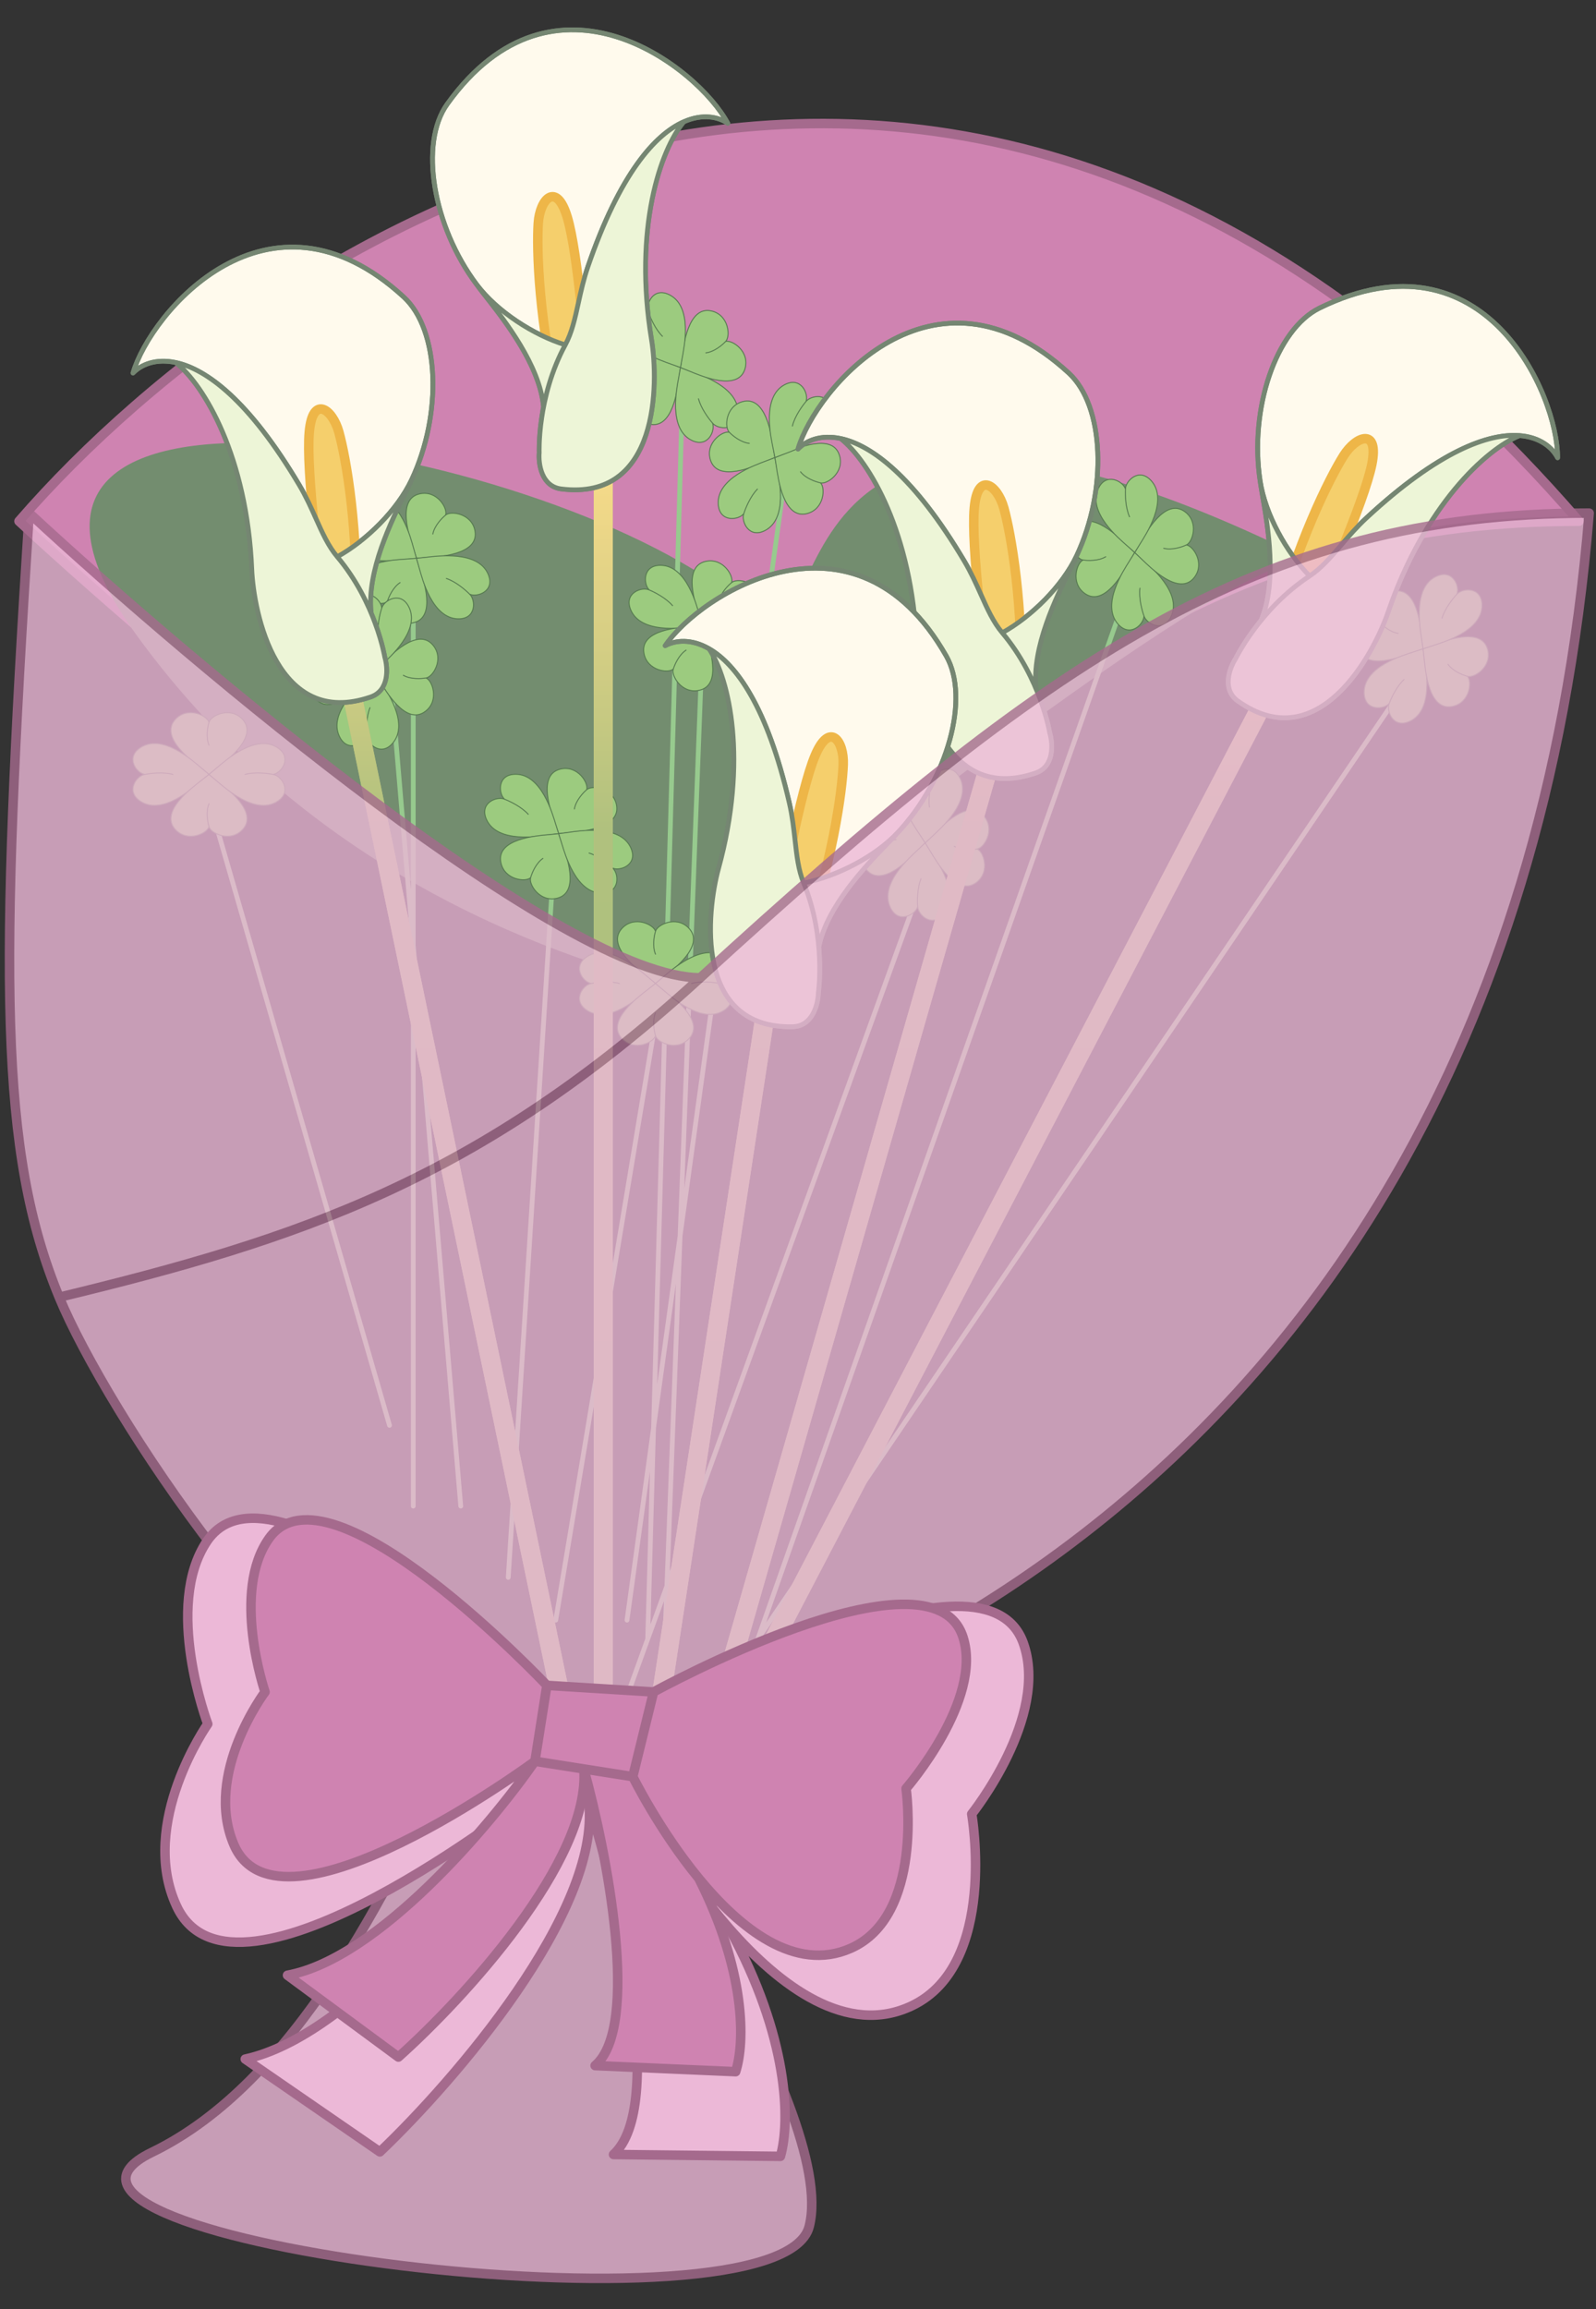 <svg width="168" height="243" viewBox="0 0 168 243" fill="none" xmlns="http://www.w3.org/2000/svg">
<rect x="0" y="0" width="168" height="243" fill="#333333" stroke="none"/>
<path d="M72.641 103.75C109.365 70.132 131.469 54.85 166.205 54.85C100.523 -20.945 29.367 23.269 2 54.85C19.621 71.15 58.419 103.75 72.641 103.75Z" fill="#CF83B1" stroke="#A56A8D" stroke-linecap="round" stroke-linejoin="round"/>
<path d="M72.333 104.233C59.666 101.066 33.1 92.733 14.3 66.733C-9.2 34.233 59.038 47.03 78.3 63.733C89.821 73.722 76.361 28.327 138.14 59.136C138.209 59.164 138.273 59.196 138.333 59.233C138.268 59.2 138.204 59.168 138.14 59.136C132.196 56.761 91.939 88.086 72.333 104.233Z" fill="#738D6F"/>
<path d="M21.5 82.5L41 150M41 70L48.5 158.5M43.5 59.5V158.5M58.5 87.5L53.5 166M69.5 104.5L58.5 170.5M99 87.5L68.176 172.5M66 178.5L68.176 172.5M151 67.5L74 181M120.5 57L79.766 172.5M83 47.5L66 170.5M72 35.5L68.176 172.5M74 66L69.5 185.5" stroke="#97CA8E" stroke-width="0.5" stroke-linecap="round" stroke-linejoin="round"/>
<path d="M18.496 75.675C16.712 77.536 20.248 80.129 21.124 80.815L22 81.5L22.876 80.815C23.752 80.129 27.288 77.536 25.504 75.675C24.19 74.305 22.146 75.333 22 76.018C21.854 75.333 19.81 74.305 18.496 75.675Z" fill="#9CCB7F"/>
<path d="M22 76.018C21.854 75.333 19.81 74.305 18.496 75.675C16.712 77.536 20.248 80.129 21.124 80.815L22 81.5L22.876 80.815C23.752 80.129 27.288 77.536 25.504 75.675C24.19 74.305 22.146 75.333 22 76.018ZM22 76.018C21.854 76.475 21.65 77.594 22 78.416" stroke="#55794F" stroke-width="0.1" stroke-linecap="round" stroke-linejoin="round"/>
<path d="M14.831 78.653C17.121 77.204 20.313 80.076 21.157 80.788L22 81.5L21.157 82.212C20.313 82.924 17.121 85.796 14.831 84.347C13.145 83.279 14.41 81.619 15.253 81.5C14.41 81.381 13.145 79.721 14.831 78.653Z" fill="#9CCB7F"/>
<path d="M15.253 81.5C14.41 81.381 13.145 79.721 14.831 78.653C17.121 77.204 20.313 80.076 21.157 80.788L22 81.5L21.157 82.212C20.313 82.924 17.121 85.796 14.831 84.347C13.145 83.279 14.41 81.619 15.253 81.5ZM15.253 81.5C15.815 81.381 17.193 81.215 18.205 81.5" stroke="#55794F" stroke-width="0.1" stroke-linecap="round" stroke-linejoin="round"/>
<path d="M18.496 87.325C16.712 85.464 20.248 82.871 21.124 82.185L22 81.5L22.876 82.185C23.752 82.871 27.288 85.464 25.504 87.325C24.19 88.695 22.146 87.667 22 86.982C21.854 87.667 19.81 88.695 18.496 87.325Z" fill="#9CCB7F"/>
<path d="M22 86.982C21.854 87.667 19.81 88.695 18.496 87.325C16.712 85.464 20.248 82.871 21.124 82.185L22 81.5L22.876 82.185C23.752 82.871 27.288 85.464 25.504 87.325C24.19 88.695 22.146 87.667 22 86.982ZM22 86.982C21.854 86.525 21.65 85.406 22 84.584" stroke="#55794F" stroke-width="0.1" stroke-linecap="round" stroke-linejoin="round"/>
<path d="M29.169 78.653C26.879 77.204 23.687 80.076 22.843 80.788L22 81.5L22.843 82.212C23.687 82.924 26.879 85.796 29.169 84.347C30.855 83.279 29.59 81.619 28.747 81.5C29.59 81.381 30.855 79.721 29.169 78.653Z" fill="#9CCB7F"/>
<path d="M28.747 81.5C29.59 81.381 30.855 79.721 29.169 78.653C26.879 77.204 23.687 80.076 22.843 80.788L22 81.5L22.843 82.212C23.687 82.924 26.879 85.796 29.169 84.347C30.855 83.279 29.59 81.619 28.747 81.5ZM28.747 81.5C28.185 81.381 26.807 81.215 25.795 81.5" stroke="#55794F" stroke-width="0.1" stroke-linecap="round" stroke-linejoin="round"/>
<path d="M58.98 80.94C56.475 81.551 58.065 85.638 58.435 86.686L58.806 87.735L59.913 87.628C61.02 87.52 65.395 87.233 64.891 84.705C64.519 82.843 62.242 82.612 61.751 83.111C61.996 82.455 60.824 80.49 58.98 80.94Z" fill="#9CCB7F"/>
<path d="M61.751 83.111C61.996 82.455 60.824 80.49 58.98 80.94C56.475 81.551 58.065 85.638 58.435 86.686L58.806 87.735L59.913 87.628C61.02 87.52 65.395 87.233 64.891 84.705C64.519 82.843 62.242 82.612 61.751 83.111ZM61.751 83.111C61.383 83.418 60.609 84.252 60.463 85.134" stroke="#55794F" stroke-width="0.1" stroke-linecap="round" stroke-linejoin="round"/>
<path d="M54.289 81.482C56.999 81.49 58.148 85.628 58.477 86.681L58.806 87.735L57.712 87.882C56.618 88.029 52.383 88.737 51.23 86.285C50.381 84.478 52.34 83.757 53.115 84.11C52.468 83.557 52.293 81.477 54.289 81.482Z" fill="#9CCB7F"/>
<path d="M53.115 84.11C52.468 83.557 52.293 81.477 54.289 81.482C56.999 81.49 58.148 85.628 58.477 86.681L58.806 87.735L57.712 87.882C56.618 88.029 52.383 88.737 51.23 86.285C50.381 84.478 52.34 83.757 53.115 84.11ZM53.115 84.11C53.653 84.312 54.904 84.912 55.605 85.696" stroke="#55794F" stroke-width="0.1" stroke-linecap="round" stroke-linejoin="round"/>
<path d="M52.721 90.765C52.216 88.237 56.592 87.95 57.699 87.842L58.806 87.735L59.177 88.784C59.547 89.832 61.136 93.919 58.632 94.53C56.787 94.98 55.616 93.015 55.861 92.358C55.369 92.858 53.093 92.627 52.721 90.765Z" fill="#9CCB7F"/>
<path d="M55.861 92.358C55.369 92.858 53.093 92.627 52.721 90.765C52.216 88.237 56.592 87.95 57.699 87.842L58.806 87.735L59.177 88.784C59.547 89.832 61.136 93.919 58.632 94.53C56.787 94.98 55.616 93.015 55.861 92.358ZM55.861 92.358C55.983 91.895 56.412 90.841 57.149 90.336" stroke="#55794F" stroke-width="0.1" stroke-linecap="round" stroke-linejoin="round"/>
<path d="M66.382 89.185C65.229 86.732 60.993 87.44 59.9 87.588L58.806 87.735L59.135 88.788C59.464 89.842 60.612 93.98 63.322 93.987C65.319 93.993 65.144 91.913 64.496 91.36C65.271 91.713 67.231 90.992 66.382 89.185Z" fill="#9CCB7F"/>
<path d="M64.496 91.36C65.271 91.713 67.231 90.992 66.382 89.185C65.229 86.732 60.993 87.44 59.9 87.588L58.806 87.735L59.135 88.788C59.464 89.842 60.612 93.98 63.322 93.987C65.319 93.993 65.144 91.913 64.496 91.36ZM64.496 91.36C64.086 90.957 63.013 90.077 62.007 89.774" stroke="#55794F" stroke-width="0.1" stroke-linecap="round" stroke-linejoin="round"/>
<path d="M65.496 97.675C63.712 99.536 67.248 102.13 68.124 102.815L69 103.5L69.876 102.815C70.752 102.13 74.288 99.536 72.504 97.675C71.19 96.305 69.146 97.333 69 98.018C68.854 97.333 66.81 96.305 65.496 97.675Z" fill="#9CCB7F"/>
<path d="M69 98.018C68.854 97.333 66.81 96.305 65.496 97.675C63.712 99.536 67.248 102.13 68.124 102.815L69 103.5L69.876 102.815C70.752 102.13 74.288 99.536 72.504 97.675C71.19 96.305 69.146 97.333 69 98.018ZM69 98.018C68.854 98.475 68.65 99.594 69 100.416" stroke="#55794F" stroke-width="0.1" stroke-linecap="round" stroke-linejoin="round"/>
<path d="M61.831 100.653C64.121 99.204 67.313 102.076 68.157 102.788L69 103.5L68.157 104.212C67.313 104.924 64.121 107.797 61.831 106.347C60.145 105.279 61.41 103.619 62.253 103.5C61.41 103.381 60.145 101.721 61.831 100.653Z" fill="#9CCB7F"/>
<path d="M62.253 103.5C61.41 103.381 60.145 101.721 61.831 100.653C64.121 99.204 67.313 102.076 68.157 102.788L69 103.5L68.157 104.212C67.313 104.924 64.121 107.797 61.831 106.347C60.145 105.279 61.41 103.619 62.253 103.5ZM62.253 103.5C62.815 103.381 64.193 103.215 65.205 103.5" stroke="#55794F" stroke-width="0.1" stroke-linecap="round" stroke-linejoin="round"/>
<path d="M65.496 109.324C63.712 107.464 67.248 104.87 68.124 104.185L69 103.5L69.876 104.185C70.752 104.87 74.288 107.464 72.504 109.324C71.19 110.695 69.146 109.667 69 108.982C68.854 109.667 66.81 110.695 65.496 109.324Z" fill="#9CCB7F"/>
<path d="M69 108.982C68.854 109.667 66.81 110.695 65.496 109.324C63.712 107.464 67.248 104.87 68.124 104.185L69 103.5L69.876 104.185C70.752 104.87 74.288 107.464 72.504 109.324C71.19 110.695 69.146 109.667 69 108.982ZM69 108.982C68.854 108.525 68.65 107.406 69 106.584" stroke="#55794F" stroke-width="0.1" stroke-linecap="round" stroke-linejoin="round"/>
<path d="M76.169 100.653C73.879 99.204 70.687 102.076 69.843 102.788L69 103.5L69.843 104.212C70.687 104.924 73.879 107.797 76.169 106.347C77.855 105.279 76.59 103.619 75.747 103.5C76.59 103.381 77.855 101.721 76.169 100.653Z" fill="#9CCB7F"/>
<path d="M75.747 103.5C76.59 103.381 77.855 101.721 76.169 100.653C73.879 99.204 70.687 102.076 69.843 102.788L69 103.5L69.843 104.212C70.687 104.924 73.879 107.797 76.169 106.347C77.855 105.279 76.59 103.619 75.747 103.5ZM75.747 103.5C75.185 103.381 73.807 103.215 72.795 103.5" stroke="#55794F" stroke-width="0.1" stroke-linecap="round" stroke-linejoin="round"/>
<path d="M44.189 51.968C41.67 52.514 43.152 56.641 43.495 57.699L43.839 58.756L44.948 58.678C46.057 58.599 50.439 58.426 50 55.886C49.676 54.015 47.407 53.724 46.903 54.211C47.165 53.561 46.045 51.566 44.189 51.968Z" fill="#9CCB7F"/>
<path d="M46.903 54.211C47.165 53.561 46.045 51.566 44.189 51.968C41.67 52.514 43.152 56.641 43.495 57.699L43.839 58.756L44.948 58.678C46.057 58.599 50.439 58.426 50 55.886C49.676 54.015 47.407 53.724 46.903 54.211ZM46.903 54.211C46.526 54.508 45.731 55.322 45.562 56.2" stroke="#55794F" stroke-width="0.1" stroke-linecap="round" stroke-linejoin="round"/>
<path d="M39.486 52.388C42.195 52.467 43.236 56.633 43.537 57.695L43.839 58.756L42.741 58.875C41.644 58.994 37.392 59.592 36.303 57.11C35.501 55.282 37.479 54.612 38.244 54.985C37.611 54.415 37.491 52.331 39.486 52.388Z" fill="#9CCB7F"/>
<path d="M38.244 54.985C37.611 54.415 37.491 52.331 39.486 52.388C42.195 52.467 43.236 56.633 43.537 57.695L43.839 58.756L42.741 58.875C41.644 58.994 37.392 59.592 36.303 57.11C35.501 55.282 37.479 54.612 38.244 54.985ZM38.244 54.985C38.777 55.201 40.012 55.833 40.692 56.635" stroke="#55794F" stroke-width="0.1" stroke-linecap="round" stroke-linejoin="round"/>
<path d="M37.677 61.627C37.238 59.087 41.62 58.913 42.729 58.835L43.839 58.756L44.182 59.814C44.525 60.872 46.007 64.999 43.488 65.544C41.632 65.946 40.512 63.951 40.774 63.302C40.27 63.788 38.001 63.498 37.677 61.627Z" fill="#9CCB7F"/>
<path d="M40.774 63.302C40.27 63.788 38.001 63.498 37.677 61.627C37.238 59.087 41.62 58.913 42.729 58.835L43.839 58.756L44.182 59.814C44.525 60.872 46.007 64.999 43.488 65.544C41.632 65.946 40.512 63.951 40.774 63.302ZM40.774 63.302C40.908 62.841 41.365 61.799 42.115 61.313" stroke="#55794F" stroke-width="0.1" stroke-linecap="round" stroke-linejoin="round"/>
<path d="M51.374 60.403C50.285 57.921 46.033 58.519 44.936 58.638L43.839 58.756L44.14 59.818C44.441 60.88 45.482 65.046 48.191 65.124C50.186 65.182 50.066 63.098 49.433 62.528C50.198 62.901 52.176 62.231 51.374 60.403Z" fill="#9CCB7F"/>
<path d="M49.433 62.528C50.198 62.901 52.176 62.231 51.374 60.403C50.285 57.921 46.033 58.519 44.936 58.638L43.839 58.756L44.14 59.818C44.441 60.88 45.482 65.046 48.191 65.124C50.186 65.182 50.066 63.098 49.433 62.528ZM49.433 62.528C49.033 62.115 47.984 61.208 46.985 60.878" stroke="#55794F" stroke-width="0.1" stroke-linecap="round" stroke-linejoin="round"/>
<path d="M68.337 44.625C70.84 45.24 71.318 40.881 71.474 39.779L71.629 38.678L70.598 38.262C69.566 37.846 65.552 36.081 64.833 38.556C64.303 40.379 66.215 41.635 66.882 41.419C66.361 41.888 66.493 44.172 68.337 44.625Z" fill="#9CCB7F"/>
<path d="M66.882 41.419C66.361 41.888 66.493 44.172 68.337 44.625C70.84 45.24 71.318 40.881 71.474 39.779L71.629 38.678L70.598 38.262C69.566 37.846 65.552 36.081 64.833 38.556C64.303 40.379 66.215 41.635 66.882 41.419ZM66.882 41.419C67.35 41.317 68.422 40.935 68.959 40.22" stroke="#55794F" stroke-width="0.1" stroke-linecap="round" stroke-linejoin="round"/>
<path d="M72.748 46.31C70.348 45.051 71.24 40.851 71.434 39.764L71.629 38.678L72.667 39.053C73.705 39.427 77.789 40.755 77.679 43.463C77.598 45.458 75.527 45.192 75.003 44.521C75.322 45.311 74.516 47.237 72.748 46.31Z" fill="#9CCB7F"/>
<path d="M75.003 44.521C75.322 45.311 74.516 47.237 72.748 46.31C70.348 45.051 71.24 40.851 71.434 39.764L71.629 38.678L72.667 39.053C73.705 39.427 77.789 40.755 77.679 43.463C77.598 45.458 75.527 45.192 75.003 44.521ZM75.003 44.521C74.619 44.094 73.786 42.984 73.527 41.965" stroke="#55794F" stroke-width="0.1" stroke-linecap="round" stroke-linejoin="round"/>
<path d="M78.425 38.801C77.706 41.276 73.692 39.51 72.661 39.094L71.629 38.678L71.785 37.577C71.94 36.476 72.418 32.117 74.921 32.731C76.765 33.184 76.897 35.468 76.377 35.937C77.043 35.721 78.955 36.977 78.425 38.801Z" fill="#9CCB7F"/>
<path d="M76.377 35.937C77.043 35.721 78.955 36.977 78.425 38.801C77.706 41.276 73.692 39.51 72.661 39.094L71.629 38.678L71.785 37.577C71.94 36.476 72.418 32.117 74.921 32.731C76.765 33.184 76.897 35.468 76.377 35.937ZM76.377 35.937C76.054 36.292 75.187 37.029 74.3 37.136" stroke="#55794F" stroke-width="0.1" stroke-linecap="round" stroke-linejoin="round"/>
<path d="M65.579 33.894C65.469 36.602 69.553 37.929 70.591 38.304L71.629 38.678L71.824 37.592C72.019 36.506 72.911 32.305 70.51 31.047C68.743 30.12 67.937 32.045 68.256 32.835C67.731 32.164 65.66 31.899 65.579 33.894Z" fill="#9CCB7F"/>
<path d="M68.256 32.835C67.731 32.164 65.66 31.899 65.579 33.894C65.469 36.602 69.553 37.929 70.591 38.304L71.629 38.678L71.824 37.592C72.019 36.506 72.911 32.305 70.51 31.047C68.743 30.12 67.937 32.045 68.256 32.835ZM68.256 32.835C68.434 33.381 68.979 34.657 69.732 35.392" stroke="#55794F" stroke-width="0.1" stroke-linecap="round" stroke-linejoin="round"/>
<path d="M114.186 62.453C116.285 63.949 118.341 60.076 118.892 59.11L119.444 58.145L118.639 57.377C117.835 56.609 114.758 53.484 113.175 55.518C112.008 57.016 113.32 58.89 114.019 58.936C113.362 59.179 112.64 61.35 114.186 62.453Z" fill="#9CCB7F"/>
<path d="M114.019 58.936C113.362 59.179 112.64 61.35 114.186 62.453C116.285 63.949 118.341 60.076 118.892 59.11L119.444 58.145L118.639 57.377C117.835 56.609 114.758 53.484 113.175 55.518C112.008 57.016 113.32 58.89 114.019 58.936ZM114.019 58.936C114.493 59.014 115.63 59.055 116.393 58.59" stroke="#55794F" stroke-width="0.1" stroke-linecap="round" stroke-linejoin="round"/>
<path d="M117.661 65.649C115.896 63.592 118.279 60.019 118.861 59.082L119.444 58.145L120.27 58.876C121.096 59.608 124.4 62.352 123.296 64.827C122.483 66.65 120.657 65.638 120.418 64.821C120.422 65.672 118.961 67.164 117.661 65.649Z" fill="#9CCB7F"/>
<path d="M120.418 64.821C120.422 65.672 118.961 67.164 117.661 65.649C115.896 63.592 118.279 60.019 118.861 59.082L119.444 58.145L120.27 58.876C121.096 59.608 124.4 62.352 123.296 64.827C122.483 66.65 120.657 65.638 120.418 64.821ZM120.418 64.821C120.219 64.282 119.856 62.943 119.992 61.9" stroke="#55794F" stroke-width="0.1" stroke-linecap="round" stroke-linejoin="round"/>
<path d="M125.713 60.771C124.13 62.805 121.053 59.681 120.248 58.913L119.444 58.145L119.996 57.179C120.547 56.213 122.603 52.34 124.702 53.837C126.247 54.939 125.525 57.11 124.868 57.353C125.567 57.399 126.88 59.273 125.713 60.771Z" fill="#9CCB7F"/>
<path d="M124.868 57.353C125.567 57.399 126.88 59.273 125.713 60.771C124.13 62.805 121.053 59.681 120.248 58.913L119.444 58.145L119.996 57.179C120.547 56.213 122.603 52.34 124.702 53.837C126.247 54.939 125.525 57.11 124.868 57.353ZM124.868 57.353C124.437 57.564 123.359 57.928 122.495 57.7" stroke="#55794F" stroke-width="0.1" stroke-linecap="round" stroke-linejoin="round"/>
<path d="M115.592 51.462C114.488 53.937 117.792 56.681 118.618 57.413L119.444 58.145L120.026 57.207C120.609 56.27 122.991 52.697 121.226 50.64C119.927 49.125 118.466 50.617 118.47 51.468C118.231 50.651 116.405 49.639 115.592 51.462Z" fill="#9CCB7F"/>
<path d="M118.47 51.468C118.231 50.651 116.405 49.639 115.592 51.462C114.488 53.937 117.792 56.681 118.618 57.413L119.444 58.145L120.026 57.207C120.609 56.27 122.991 52.697 121.226 50.64C119.927 49.125 118.466 50.617 118.47 51.468ZM118.47 51.468C118.434 52.042 118.468 53.429 118.896 54.389" stroke="#55794F" stroke-width="0.1" stroke-linecap="round" stroke-linejoin="round"/>
<path d="M142.999 68.192C143.641 70.689 147.708 69.049 148.752 68.665L149.796 68.281L149.675 67.175C149.553 66.07 149.211 61.698 146.69 62.235C144.833 62.63 144.63 64.909 145.136 65.394C144.476 65.157 142.526 66.354 142.999 68.192Z" fill="#9CCB7F"/>
<path d="M145.136 65.394C144.476 65.157 142.526 66.354 142.999 68.192C143.641 70.689 147.708 69.049 148.752 68.665L149.796 68.281L149.675 67.175C149.553 66.07 149.211 61.698 146.69 62.235C144.833 62.63 144.63 64.909 145.136 65.394ZM145.136 65.394C145.447 65.759 146.291 66.522 147.174 66.657" stroke="#55794F" stroke-width="0.1" stroke-linecap="round" stroke-linejoin="round"/>
<path d="M143.6 72.876C143.574 70.166 147.697 68.965 148.747 68.623L149.796 68.281L149.957 69.373C150.118 70.465 150.879 74.691 148.441 75.874C146.645 76.746 145.899 74.796 146.243 74.016C145.698 74.671 143.62 74.872 143.6 72.876Z" fill="#9CCB7F"/>
<path d="M146.243 74.016C145.698 74.671 143.62 74.872 143.6 72.876C143.574 70.166 147.697 68.965 148.747 68.623L149.796 68.281L149.957 69.373C150.118 70.465 150.879 74.691 148.441 75.874C146.645 76.746 145.899 74.796 146.243 74.016ZM146.243 74.016C146.438 73.476 147.022 72.218 147.797 71.507" stroke="#55794F" stroke-width="0.1" stroke-linecap="round" stroke-linejoin="round"/>
<path d="M152.902 74.327C150.381 74.864 150.038 70.492 149.917 69.386L149.796 68.281L150.84 67.897C151.883 67.513 155.95 65.873 156.592 68.369C157.065 70.208 155.115 71.404 154.456 71.168C154.961 71.653 154.759 73.932 152.902 74.327Z" fill="#9CCB7F"/>
<path d="M154.456 71.168C154.961 71.653 154.759 73.932 152.902 74.327C150.381 74.864 150.038 70.492 149.917 69.386L149.796 68.281L150.84 67.897C151.883 67.513 155.95 65.873 156.592 68.369C157.065 70.208 155.115 71.404 154.456 71.168ZM154.456 71.168C153.991 71.051 152.932 70.636 152.417 69.905" stroke="#55794F" stroke-width="0.1" stroke-linecap="round" stroke-linejoin="round"/>
<path d="M151.151 60.688C148.712 61.871 149.474 66.097 149.635 67.189L149.796 68.281L150.845 67.939C151.894 67.597 156.017 66.396 155.991 63.686C155.972 61.69 153.894 61.891 153.349 62.545C153.692 61.766 152.946 59.816 151.151 60.688Z" fill="#9CCB7F"/>
<path d="M153.349 62.545C153.692 61.766 152.946 59.816 151.151 60.688C148.712 61.871 149.474 66.097 149.635 67.189L149.796 68.281L150.845 67.939C151.894 67.597 156.017 66.396 155.991 63.686C155.972 61.69 153.894 61.891 153.349 62.545ZM153.349 62.545C152.952 62.961 152.085 64.044 151.794 65.055" stroke="#55794F" stroke-width="0.1" stroke-linecap="round" stroke-linejoin="round"/>
<path d="M33.197 73.504C34.836 75.493 37.826 72.285 38.609 71.496L39.392 70.706L38.814 69.756C38.236 68.805 36.075 64.99 34.018 66.544C32.503 67.689 33.285 69.839 33.948 70.064C33.25 70.129 31.99 72.038 33.197 73.504Z" fill="#9CCB7F"/>
<path d="M33.948 70.064C33.25 70.129 31.99 72.038 33.197 73.504C34.836 75.493 37.826 72.285 38.609 71.496L39.392 70.706L38.814 69.756C38.236 68.805 36.075 64.99 34.018 66.544C32.503 67.689 33.285 69.839 33.948 70.064ZM33.948 70.064C34.385 70.263 35.472 70.597 36.33 70.345" stroke="#55794F" stroke-width="0.1" stroke-linecap="round" stroke-linejoin="round"/>
<path d="M35.725 77.492C34.554 75.048 37.781 72.215 38.587 71.46L39.392 70.706L40 71.627C40.608 72.548 43.088 76.054 41.38 78.159C40.122 79.709 38.621 78.258 38.602 77.407C38.385 78.23 36.588 79.292 35.725 77.492Z" fill="#9CCB7F"/>
<path d="M38.602 77.407C38.385 78.23 36.588 79.292 35.725 77.492C34.554 75.048 37.781 72.215 38.587 71.46L39.392 70.706L40 71.627C40.608 72.548 43.088 76.054 41.38 78.159C40.122 79.709 38.621 78.258 38.602 77.407ZM38.602 77.407C38.55 76.834 38.546 75.447 38.948 74.475" stroke="#55794F" stroke-width="0.1" stroke-linecap="round" stroke-linejoin="round"/>
<path d="M44.766 74.868C42.709 76.422 40.548 72.606 39.97 71.656L39.392 70.706L40.175 69.916C40.958 69.127 43.948 65.919 45.587 67.908C46.794 69.374 45.534 71.283 44.836 71.348C45.5 71.573 46.281 73.724 44.766 74.868Z" fill="#9CCB7F"/>
<path d="M44.836 71.348C45.5 71.573 46.281 73.724 44.766 74.868C42.709 76.422 40.548 72.606 39.97 71.656L39.392 70.706L40.175 69.916C40.958 69.127 43.948 65.919 45.587 67.908C46.794 69.374 45.534 71.283 44.836 71.348ZM44.836 71.348C44.365 71.439 43.23 71.511 42.454 71.067" stroke="#55794F" stroke-width="0.1" stroke-linecap="round" stroke-linejoin="round"/>
<path d="M37.404 63.253C35.696 65.358 38.176 68.864 38.784 69.785L39.392 70.706L40.198 69.952C41.003 69.198 44.23 66.364 43.059 63.92C42.196 62.12 40.399 63.182 40.182 64.005C40.163 63.154 38.662 61.703 37.404 63.253Z" fill="#9CCB7F"/>
<path d="M40.182 64.005C40.163 63.154 38.662 61.703 37.404 63.253C35.696 65.358 38.176 68.864 38.784 69.785L39.392 70.706L40.198 69.952C41.003 69.198 44.23 66.364 43.059 63.92C42.196 62.12 40.399 63.182 40.182 64.005ZM40.182 64.005C39.998 64.55 39.672 65.899 39.837 66.937" stroke="#55794F" stroke-width="0.1" stroke-linecap="round" stroke-linejoin="round"/>
<path d="M91.197 91.504C92.836 93.493 95.826 90.285 96.609 89.496L97.392 88.706L96.814 87.756C96.236 86.805 94.075 82.99 92.018 84.544C90.503 85.689 91.284 87.839 91.948 88.064C91.25 88.129 89.99 90.038 91.197 91.504Z" fill="#9CCB7F"/>
<path d="M91.948 88.064C91.25 88.129 89.99 90.038 91.197 91.504C92.836 93.493 95.826 90.285 96.609 89.496L97.392 88.706L96.814 87.756C96.236 86.805 94.075 82.99 92.018 84.544C90.503 85.689 91.284 87.839 91.948 88.064ZM91.948 88.064C92.385 88.263 93.472 88.597 94.33 88.345" stroke="#55794F" stroke-width="0.1" stroke-linecap="round" stroke-linejoin="round"/>
<path d="M93.725 95.492C92.554 93.048 95.781 90.215 96.587 89.46L97.392 88.706L98 89.627C98.608 90.548 101.088 94.054 99.38 96.159C98.122 97.709 96.621 96.258 96.602 95.407C96.385 96.23 94.588 97.292 93.725 95.492Z" fill="#9CCB7F"/>
<path d="M96.602 95.407C96.385 96.23 94.588 97.292 93.725 95.492C92.554 93.048 95.781 90.215 96.587 89.46L97.392 88.706L98 89.627C98.608 90.548 101.088 94.054 99.38 96.159C98.122 97.709 96.621 96.258 96.602 95.407ZM96.602 95.407C96.55 94.834 96.546 93.447 96.948 92.475" stroke="#55794F" stroke-width="0.1" stroke-linecap="round" stroke-linejoin="round"/>
<path d="M102.766 92.868C100.709 94.422 98.548 90.606 97.97 89.656L97.392 88.706L98.175 87.916C98.958 87.127 101.948 83.919 103.587 85.908C104.794 87.374 103.534 89.283 102.836 89.348C103.5 89.573 104.281 91.724 102.766 92.868Z" fill="#9CCB7F"/>
<path d="M102.836 89.348C103.5 89.573 104.281 91.724 102.766 92.868C100.709 94.422 98.548 90.606 97.97 89.656L97.392 88.706L98.175 87.916C98.958 87.127 101.948 83.919 103.587 85.908C104.794 87.374 103.534 89.283 102.836 89.348ZM102.836 89.348C102.365 89.439 101.23 89.511 100.454 89.067" stroke="#55794F" stroke-width="0.1" stroke-linecap="round" stroke-linejoin="round"/>
<path d="M95.404 81.253C93.696 83.358 96.176 86.864 96.784 87.785L97.392 88.706L98.198 87.952C99.003 87.198 102.23 84.364 101.059 81.92C100.196 80.12 98.399 81.182 98.182 82.005C98.163 81.154 96.662 79.703 95.404 81.253Z" fill="#9CCB7F"/>
<path d="M98.182 82.005C98.163 81.154 96.662 79.703 95.404 81.253C93.696 83.358 96.176 86.864 96.784 87.785L97.392 88.706L98.198 87.952C99.003 87.198 102.23 84.364 101.059 81.92C100.196 80.12 98.399 81.182 98.182 82.005ZM98.182 82.005C97.999 82.55 97.672 83.899 97.837 84.937" stroke="#55794F" stroke-width="0.1" stroke-linecap="round" stroke-linejoin="round"/>
<path d="M74.777 48.392C75.538 50.855 79.522 49.021 80.546 48.588L81.57 48.154L81.396 47.056C81.222 45.957 80.669 41.607 78.177 42.264C76.341 42.748 76.248 45.035 76.776 45.495C76.106 45.29 74.216 46.578 74.777 48.392Z" fill="#9CCB7F"/>
<path d="M76.776 45.495C76.106 45.29 74.216 46.578 74.777 48.392C75.538 50.855 79.522 49.021 80.546 48.588L81.57 48.154L81.396 47.056C81.222 45.957 80.669 41.607 78.177 42.264C76.341 42.748 76.248 45.035 76.776 45.495ZM76.776 45.495C77.105 45.844 77.985 46.566 78.874 46.658" stroke="#55794F" stroke-width="0.1" stroke-linecap="round" stroke-linejoin="round"/>
<path d="M75.603 53.041C75.446 50.336 79.507 48.938 80.539 48.546L81.57 48.154L81.783 49.237C81.997 50.32 82.96 54.505 80.582 55.804C78.83 56.761 77.992 54.849 78.297 54.054C77.784 54.734 75.718 55.034 75.603 53.041Z" fill="#9CCB7F"/>
<path d="M78.297 54.054C77.784 54.734 75.718 55.034 75.603 53.041C75.446 50.336 79.507 48.938 80.539 48.546L81.57 48.154L81.783 49.237C81.997 50.32 82.96 54.505 80.582 55.804C78.83 56.761 77.992 54.849 78.297 54.054ZM78.297 54.054C78.466 53.505 78.989 52.219 79.729 51.473" stroke="#55794F" stroke-width="0.1" stroke-linecap="round" stroke-linejoin="round"/>
<path d="M84.963 54.044C82.471 54.701 81.918 50.351 81.744 49.252L81.57 48.154L82.594 47.721C83.618 47.287 87.602 45.453 88.363 47.916C88.924 49.73 87.034 51.018 86.364 50.813C86.892 51.274 86.799 53.56 84.963 54.044Z" fill="#9CCB7F"/>
<path d="M86.364 50.813C86.892 51.274 86.799 53.56 84.963 54.044C82.471 54.701 81.918 50.351 81.744 49.252L81.57 48.154L82.594 47.721C83.618 47.287 87.602 45.453 88.363 47.916C88.924 49.73 87.034 51.018 86.364 50.813ZM86.364 50.813C85.893 50.719 84.816 50.355 84.266 49.65" stroke="#55794F" stroke-width="0.1" stroke-linecap="round" stroke-linejoin="round"/>
<path d="M82.558 40.504C80.18 41.804 81.144 45.989 81.357 47.071L81.57 48.154L82.602 47.762C83.633 47.37 87.694 45.972 87.537 43.267C87.422 41.274 85.356 41.574 84.843 42.254C85.149 41.459 84.31 39.547 82.558 40.504Z" fill="#9CCB7F"/>
<path d="M84.843 42.254C85.149 41.459 84.31 39.547 82.558 40.504C80.18 41.804 81.144 45.989 81.357 47.071L81.57 48.154L82.602 47.762C83.633 47.37 87.694 45.972 87.537 43.267C87.422 41.274 85.356 41.574 84.843 42.254ZM84.843 42.254C84.467 42.688 83.653 43.812 83.411 44.836" stroke="#55794F" stroke-width="0.1" stroke-linecap="round" stroke-linejoin="round"/>
<path d="M74.294 59.073C71.775 59.619 73.257 63.746 73.601 64.804L73.944 65.862L75.053 65.783C76.163 65.705 80.544 65.531 80.105 62.991C79.782 61.12 77.512 60.83 77.008 61.316C77.27 60.666 76.15 58.672 74.294 59.073Z" fill="#9CCB7F"/>
<path d="M77.008 61.316C77.27 60.666 76.15 58.672 74.294 59.073C71.775 59.619 73.257 63.746 73.601 64.804L73.944 65.862L75.053 65.783C76.163 65.705 80.544 65.531 80.105 62.991C79.782 61.12 77.512 60.83 77.008 61.316ZM77.008 61.316C76.632 61.614 75.837 62.427 75.668 63.305" stroke="#55794F" stroke-width="0.1" stroke-linecap="round" stroke-linejoin="round"/>
<path d="M69.591 59.494C72.3 59.572 73.341 63.739 73.642 64.8L73.944 65.862L72.847 65.98C71.749 66.099 67.497 66.697 66.408 64.215C65.607 62.387 67.584 61.717 68.35 62.09C67.717 61.52 67.596 59.436 69.591 59.494Z" fill="#9CCB7F"/>
<path d="M68.35 62.09C67.717 61.52 67.596 59.436 69.591 59.494C72.3 59.572 73.341 63.739 73.642 64.8L73.944 65.862L72.847 65.98C71.749 66.099 67.497 66.697 66.408 64.215C65.607 62.387 67.584 61.717 68.35 62.09ZM68.35 62.09C68.882 62.306 70.117 62.938 70.797 63.74" stroke="#55794F" stroke-width="0.1" stroke-linecap="round" stroke-linejoin="round"/>
<path d="M67.782 68.732C67.343 66.192 71.725 66.019 72.835 65.94L73.944 65.862L74.287 66.919C74.63 67.977 76.113 72.104 73.593 72.65C71.738 73.052 70.618 71.057 70.879 70.407C70.375 70.894 68.106 70.603 67.782 68.732Z" fill="#9CCB7F"/>
<path d="M70.879 70.407C70.375 70.894 68.106 70.603 67.782 68.732C67.343 66.192 71.725 66.019 72.835 65.94L73.944 65.862L74.287 66.919C74.63 67.977 76.113 72.104 73.593 72.65C71.738 73.052 70.618 71.057 70.879 70.407ZM70.879 70.407C71.014 69.947 71.47 68.904 72.22 68.418" stroke="#55794F" stroke-width="0.1" stroke-linecap="round" stroke-linejoin="round"/>
<path d="M81.479 67.508C80.391 65.026 76.138 65.624 75.041 65.743L73.944 65.862L74.245 66.923C74.547 67.985 75.587 72.151 78.296 72.23C80.292 72.287 80.171 70.203 79.538 69.633C80.304 70.006 82.281 69.336 81.479 67.508Z" fill="#9CCB7F"/>
<path d="M79.538 69.633C80.304 70.006 82.281 69.336 81.479 67.508C80.391 65.026 76.138 65.624 75.041 65.743L73.944 65.862L74.245 66.923C74.547 67.985 75.587 72.151 78.296 72.23C80.292 72.287 80.171 70.203 79.538 69.633ZM79.538 69.633C79.138 69.221 78.089 68.313 77.091 67.983" stroke="#55794F" stroke-width="0.1" stroke-linecap="round" stroke-linejoin="round"/>
<path d="M63.5 47V182.5M36 68L59 178.5M81.5 100.5L69 182.5M105 77.5L76 178.5M134.5 71L81.5 172.5" stroke="#AABF7D" stroke-width="2" stroke-linecap="round" stroke-linejoin="round"/>
<path d="M63.5 47V182.5M36 68L59 178.5M81.5 100.5L69 182.5M105 77.5L76 178.5M134.5 71L81.5 172.5" stroke="url(#paint0_linear_41_5033)" stroke-width="2" stroke-linecap="round" stroke-linejoin="round"/>
<path d="M138.9 32.417C156.317 23.891 163.993 41.599 163.959 48.174C163.388 47.077 162.095 46.006 159.956 45.84C156.409 47.257 149.944 53.245 146.12 64.406C144.605 68.827 138.781 79.794 130.311 73.776C128.585 72.563 129.429 70.296 130.067 69.314C130.067 69.314 130.951 67.488 132.756 65.28C134.806 60.415 132.949 53.005 132.647 50.626C131.486 43.044 134.31 34.664 138.9 32.417Z" fill="#FFFAED"/>
<path d="M137.855 60.616C139.97 59.223 141.408 56.757 143.833 54.51C151.468 47.438 156.696 45.587 159.956 45.84M137.855 60.616C135.406 58.139 133.183 54.123 132.647 50.626M137.855 60.616C132.602 64.075 130.067 69.314 130.067 69.314C129.429 70.296 128.585 72.563 130.311 73.776C138.781 79.794 144.605 68.827 146.12 64.406C149.944 53.245 156.409 47.257 159.956 45.84M159.956 45.84C162.095 46.006 163.388 47.077 163.959 48.173C163.993 41.599 156.317 23.891 138.9 32.417C134.31 34.664 131.486 43.044 132.647 50.626M132.647 50.626C132.949 53.005 134.806 60.415 132.756 65.28" stroke="#758672" stroke-width="0.5" stroke-linecap="round" stroke-linejoin="round"/>
<path d="M144.405 48.855C143.63 52.725 139.158 62.935 137.018 67.556C135.022 71.169 131.632 76.051 134.037 66.674C136.441 57.297 139.963 50.299 141.423 47.973C142.759 45.846 145.179 44.986 144.405 48.855Z" fill="#F5CF6C" stroke="#EEB648" stroke-linecap="round" stroke-linejoin="round"/>
<path fill-rule="evenodd" clip-rule="evenodd" d="M137.855 60.616C135.406 58.139 133.183 54.123 132.647 50.626C132.697 51.016 132.788 51.542 132.897 52.17C133.453 55.368 134.469 61.214 132.756 65.28C130.951 67.488 130.067 69.314 130.067 69.314C129.429 70.296 128.585 72.563 130.311 73.776C138.781 79.794 144.605 68.827 146.12 64.406C149.944 53.245 156.409 47.257 159.956 45.84C156.696 45.587 151.468 47.438 143.833 54.51C142.805 55.463 141.954 56.455 141.154 57.388C140.067 58.655 139.074 59.814 137.855 60.616Z" fill="#EDF5D7"/>
<path d="M137.855 60.616C135.406 58.139 133.183 54.123 132.647 50.626M137.855 60.616C132.602 64.075 130.067 69.314 130.067 69.314M137.855 60.616C139.074 59.814 140.067 58.655 141.154 57.388C141.954 56.455 142.805 55.463 143.833 54.51C151.468 47.438 156.696 45.587 159.956 45.84M159.956 45.84C162.095 46.006 163.388 47.077 163.959 48.173C163.993 41.599 156.317 23.891 138.9 32.417C134.31 34.664 131.486 43.044 132.647 50.626M159.956 45.84C156.409 47.257 149.944 53.245 146.12 64.406C144.605 68.827 138.781 79.794 130.311 73.776C128.585 72.563 129.429 70.296 130.067 69.314M132.647 50.626C132.697 51.016 132.788 51.542 132.897 52.17C133.453 55.368 134.469 61.214 132.756 65.28C130.951 67.488 130.067 69.314 130.067 69.314" stroke="#758672" stroke-width="0.5" stroke-linecap="round" stroke-linejoin="round"/>
<path d="M47.075 10.957C58.382 -4.797 73.525 7.168 76.607 12.976C75.586 12.28 73.94 11.948 71.977 12.815C69.523 15.741 66.662 24.077 68.576 35.718C69.334 40.33 69.395 52.748 59.086 51.455C56.99 51.203 56.661 48.806 56.759 47.639C56.759 47.639 56.673 45.613 57.218 42.814C56.721 37.558 51.578 31.91 50.186 29.956C45.575 23.827 44.095 15.109 47.075 10.957Z" fill="#FFFAED"/>
<path d="M59.502 36.292C60.706 34.064 60.805 31.211 61.878 28.083C65.256 18.24 68.985 14.135 71.977 12.815M59.502 36.292C56.172 35.269 52.313 32.784 50.186 29.956M59.502 36.292C56.512 41.825 56.759 47.639 56.759 47.639C56.661 48.806 56.99 51.203 59.086 51.455C69.395 52.748 69.334 40.33 68.576 35.718C66.662 24.077 69.523 15.741 71.977 12.815M71.977 12.815C73.94 11.948 75.586 12.28 76.607 12.976C73.525 7.168 58.382 -4.797 47.075 10.957C44.095 15.109 45.575 23.827 50.186 29.956M50.186 29.956C51.578 31.91 56.721 37.558 57.218 42.814" stroke="#758672" stroke-width="0.5" stroke-linecap="round" stroke-linejoin="round"/>
<path d="M59.705 22.831C60.854 26.607 61.747 37.718 62.05 42.801C62.002 46.929 61.326 52.834 59.006 43.435C56.685 34.037 56.476 26.206 56.661 23.465C56.831 20.96 58.556 19.056 59.705 22.831Z" fill="#F5CF6C" stroke="#EEB648" stroke-linecap="round" stroke-linejoin="round"/>
<path fill-rule="evenodd" clip-rule="evenodd" d="M59.502 36.292C56.172 35.269 52.313 32.784 50.186 29.956C50.414 30.277 50.744 30.697 51.137 31.198C53.141 33.753 56.802 38.421 57.218 42.814C56.673 45.613 56.759 47.639 56.759 47.639C56.661 48.806 56.99 51.203 59.086 51.455C69.395 52.748 69.334 40.33 68.576 35.718C66.662 24.077 69.523 15.741 71.977 12.815C68.985 14.135 65.256 18.24 61.878 28.083C61.423 29.409 61.143 30.686 60.88 31.886C60.523 33.517 60.196 35.008 59.502 36.292Z" fill="#EDF5D7"/>
<path d="M59.502 36.292C56.172 35.269 52.313 32.784 50.186 29.956M59.502 36.292C56.512 41.825 56.759 47.639 56.759 47.639M59.502 36.292C60.196 35.008 60.523 33.517 60.88 31.886C61.143 30.686 61.423 29.409 61.878 28.083C65.256 18.24 68.985 14.135 71.977 12.815M71.977 12.815C73.94 11.948 75.586 12.28 76.607 12.976C73.525 7.168 58.382 -4.797 47.075 10.957C44.095 15.109 45.575 23.827 50.186 29.956M71.977 12.815C69.523 15.741 66.662 24.077 68.576 35.718C69.334 40.33 69.395 52.748 59.086 51.455C56.99 51.203 56.661 48.806 56.759 47.639M50.186 29.956C50.414 30.277 50.744 30.697 51.137 31.198C53.141 33.753 56.802 38.421 57.218 42.814C56.673 45.613 56.759 47.639 56.759 47.639" stroke="#758672" stroke-width="0.5" stroke-linecap="round" stroke-linejoin="round"/>
<path d="M42.5 31.256C28.218 18.139 15.833 32.94 14 39.254C14.858 38.365 16.402 37.705 18.5 38.153C21.5 40.517 26 48.095 26.5 59.881C26.698 64.55 29.171 76.72 39 73.352C41 72.679 40.833 70.265 40.5 69.143C40.5 69.143 40.171 67.141 39.066 64.512C38.481 59.266 42.364 52.687 43.329 50.49C46.593 43.55 46.264 34.713 42.5 31.256Z" fill="#FFFAED"/>
<path d="M35.5 58.592C33.867 56.657 33.188 53.884 31.5 51.041C26.186 42.093 21.698 38.835 18.5 38.153M35.5 58.592C38.552 56.912 41.823 53.693 43.329 50.49M35.5 58.592C39.556 63.4 40.5 69.143 40.5 69.143C40.833 70.265 41 72.679 39 73.352C29.171 76.72 26.698 64.55 26.5 59.881C26 48.095 21.5 40.517 18.5 38.153M18.5 38.153C16.402 37.705 14.858 38.365 14 39.254C15.833 32.94 28.218 18.139 42.5 31.256C46.264 34.713 46.593 43.55 43.329 50.49M43.329 50.49C42.364 52.687 38.481 59.266 39.066 64.512" stroke="#758672" stroke-width="0.5" stroke-linecap="round" stroke-linejoin="round"/>
<path d="M32.557 45.457C32.201 49.387 33.593 60.446 34.333 65.485C35.222 69.516 37.087 75.159 37.443 65.485C37.798 55.811 36.406 48.102 35.666 45.457C34.989 43.038 32.912 41.526 32.557 45.457Z" fill="#F5CF6C" stroke="#EEB648" stroke-linecap="round" stroke-linejoin="round"/>
<path fill-rule="evenodd" clip-rule="evenodd" d="M35.5 58.592C38.552 56.912 41.823 53.692 43.329 50.49C43.17 50.851 42.934 51.329 42.651 51.9C41.21 54.81 38.577 60.126 39.066 64.512C40.171 67.141 40.5 69.143 40.5 69.143C40.833 70.265 41 72.679 39 73.352C29.171 76.72 26.698 64.55 26.5 59.881C26 48.095 21.5 40.517 18.5 38.153C21.698 38.835 26.186 42.093 31.5 51.041C32.216 52.247 32.75 53.439 33.253 54.561C33.935 56.085 34.559 57.477 35.5 58.592Z" fill="#EDF5D7"/>
<path d="M35.5 58.592C38.552 56.912 41.823 53.693 43.329 50.49M35.5 58.592C39.556 63.4 40.5 69.143 40.5 69.143M35.5 58.592C34.559 57.477 33.935 56.085 33.253 54.561C32.75 53.439 32.216 52.247 31.5 51.041C26.186 42.093 21.698 38.835 18.5 38.153M18.5 38.153C16.402 37.705 14.858 38.365 14 39.254C15.833 32.94 28.218 18.139 42.5 31.256C46.264 34.713 46.593 43.55 43.329 50.49M18.5 38.153C21.5 40.517 26 48.095 26.5 59.881C26.698 64.55 29.171 76.72 39 73.352C41 72.679 40.833 70.265 40.5 69.143M43.329 50.49C43.17 50.851 42.934 51.329 42.651 51.9C41.21 54.81 38.577 60.126 39.066 64.512C40.171 67.141 40.5 69.143 40.5 69.143" stroke="#758672" stroke-width="0.5" stroke-linecap="round" stroke-linejoin="round"/>
<path d="M112.5 39.256C98.218 26.139 85.833 40.94 84 47.254C84.858 46.365 86.402 45.705 88.5 46.153C91.5 48.517 96 56.095 96.5 67.881C96.698 72.55 99.171 84.72 109 81.352C111 80.679 110.833 78.265 110.5 77.143C110.5 77.143 110.171 75.141 109.066 72.512C108.481 67.266 112.364 60.687 113.329 58.49C116.593 51.55 116.264 42.713 112.5 39.256Z" fill="#FFFAED"/>
<path d="M105.5 66.592C103.867 64.657 103.188 61.884 101.5 59.041C96.186 50.093 91.698 46.835 88.5 46.153M105.5 66.592C108.552 64.912 111.823 61.693 113.329 58.49M105.5 66.592C109.556 71.4 110.5 77.143 110.5 77.143C110.833 78.265 111 80.679 109 81.352C99.171 84.72 96.698 72.55 96.5 67.881C96 56.095 91.5 48.517 88.5 46.153M88.5 46.153C86.402 45.705 84.858 46.365 84 47.254C85.833 40.94 98.218 26.139 112.5 39.256C116.264 42.713 116.593 51.55 113.329 58.49M113.329 58.49C112.364 60.687 108.481 67.266 109.066 72.512" stroke="#758672" stroke-width="0.5" stroke-linecap="round" stroke-linejoin="round"/>
<path d="M102.557 53.457C102.201 57.387 103.593 68.446 104.333 73.485C105.222 77.516 107.087 83.159 107.443 73.485C107.798 63.811 106.406 56.102 105.666 53.457C104.989 51.038 102.912 49.526 102.557 53.457Z" fill="#F5CF6C" stroke="#EEB648" stroke-linecap="round" stroke-linejoin="round"/>
<path fill-rule="evenodd" clip-rule="evenodd" d="M105.5 66.592C108.552 64.912 111.823 61.692 113.329 58.49C113.17 58.851 112.934 59.329 112.651 59.9C111.21 62.81 108.577 68.126 109.066 72.512C110.171 75.141 110.5 77.143 110.5 77.143C110.833 78.265 111 80.679 109 81.352C99.171 84.72 96.698 72.55 96.5 67.881C96 56.095 91.5 48.517 88.5 46.153C91.698 46.835 96.186 50.093 101.5 59.041C102.216 60.247 102.75 61.439 103.253 62.561C103.935 64.085 104.559 65.477 105.5 66.592Z" fill="#EDF5D7"/>
<path d="M105.5 66.592C108.552 64.912 111.823 61.693 113.329 58.49M105.5 66.592C109.556 71.4 110.5 77.143 110.5 77.143M105.5 66.592C104.559 65.477 103.935 64.085 103.253 62.561C102.75 61.439 102.216 60.247 101.5 59.041C96.186 50.093 91.698 46.835 88.5 46.153M88.5 46.153C86.402 45.705 84.858 46.365 84 47.254C85.833 40.94 98.218 26.139 112.5 39.256C116.264 42.713 116.593 51.55 113.329 58.49M88.5 46.153C91.5 48.517 96 56.095 96.5 67.881C96.698 72.55 99.171 84.72 109 81.352C111 80.679 110.833 78.265 110.5 77.143M113.329 58.49C113.17 58.851 112.934 59.329 112.651 59.9C111.21 62.81 108.577 68.126 109.066 72.512C110.171 75.141 110.5 77.143 110.5 77.143" stroke="#758672" stroke-width="0.5" stroke-linecap="round" stroke-linejoin="round"/>
<path d="M99.602 69.028C90.003 52.178 73.693 62.496 70.02 67.95C71.109 67.365 72.781 67.207 74.642 68.273C76.777 71.44 78.751 80.029 75.631 91.407C74.396 95.914 73.038 108.257 83.426 108.049C85.536 108.018 86.114 105.668 86.139 104.498C86.139 104.498 86.436 102.491 86.186 99.65C87.23 94.475 92.934 89.395 94.523 87.598C99.75 81.984 102.132 73.468 99.602 69.028Z" fill="#FFFAED"/>
<path d="M84.596 92.925C83.632 90.584 83.831 87.736 83.09 84.514C80.759 74.371 77.48 69.899 74.642 68.273M84.596 92.925C88.015 92.256 92.112 90.188 94.523 87.598M84.596 92.925C86.991 98.741 86.139 104.498 86.139 104.498C86.114 105.668 85.536 108.018 83.426 108.049C73.038 108.257 74.396 95.914 75.631 91.407C78.751 80.029 76.777 71.44 74.642 68.273M74.642 68.273C72.781 67.207 71.109 67.365 70.02 67.95C73.693 62.496 90.003 52.178 99.602 69.028C102.132 73.468 99.75 81.984 94.523 87.598M94.523 87.598C92.934 89.395 87.23 94.475 86.186 99.65" stroke="#758672" stroke-width="0.5" stroke-linecap="round" stroke-linejoin="round"/>
<path d="M85.8 79.517C84.263 83.152 82.214 94.109 81.382 99.133C80.999 103.243 81.053 109.186 84.343 100.081C87.633 90.977 88.659 83.211 88.761 80.466C88.855 77.956 87.338 75.883 85.8 79.517Z" fill="#F5CF6C" stroke="#EEB648" stroke-linecap="round" stroke-linejoin="round"/>
<path fill-rule="evenodd" clip-rule="evenodd" d="M84.596 92.925C88.015 92.256 92.112 90.188 94.523 87.598C94.262 87.893 93.891 88.276 93.447 88.733C91.188 91.065 87.058 95.325 86.186 99.65C86.436 102.491 86.139 104.498 86.139 104.498C86.114 105.668 85.536 108.018 83.426 108.049C73.038 108.257 74.396 95.914 75.631 91.407C78.751 80.029 76.777 71.44 74.642 68.273C77.48 69.899 80.759 74.371 83.09 84.514C83.404 85.88 83.549 87.179 83.686 88.4C83.871 90.059 84.04 91.576 84.596 92.925Z" fill="#EDF5D7"/>
<path d="M84.596 92.925C88.015 92.256 92.112 90.188 94.523 87.598M84.596 92.925C86.991 98.741 86.139 104.498 86.139 104.498M84.596 92.925C84.04 91.576 83.871 90.059 83.686 88.4C83.549 87.179 83.404 85.88 83.09 84.514C80.759 74.371 77.48 69.899 74.642 68.273M74.642 68.273C72.781 67.207 71.109 67.365 70.02 67.95C73.693 62.496 90.003 52.178 99.602 69.028C102.132 73.468 99.75 81.984 94.523 87.598M74.642 68.273C76.777 71.44 78.751 80.029 75.631 91.407C74.396 95.914 73.038 108.257 83.426 108.049C85.536 108.018 86.114 105.668 86.139 104.498M94.523 87.598C94.262 87.893 93.891 88.276 93.447 88.733C91.188 91.065 87.058 95.325 86.186 99.65C86.436 102.491 86.139 104.498 86.139 104.498" stroke="#758672" stroke-width="0.5" stroke-linecap="round" stroke-linejoin="round"/>
<g opacity="0.8">
<path d="M63.072 185.419C63.072 185.419 157.806 170.138 167.279 54C132.543 54 110.439 69.281 73.715 102.9C50.441 124.206 31.494 130.406 6.232 136.519C11.196 148.529 31.494 179.306 47.283 185.419C49.435 186.198 55.604 187.288 63.072 185.419Z" fill="#ECB8D7"/>
<path d="M3.074 54C-0.084 102.9 -0.084 121.238 6.232 136.519C31.494 130.406 50.441 124.206 73.715 102.9C59.493 102.9 20.695 70.3 3.074 54Z" fill="#ECB8D7"/>
<path fill-rule="evenodd" clip-rule="evenodd" d="M47.283 185.419C40.968 198.663 31.157 219.165 16 226.5C-2.947 235.669 82.019 246.544 85.177 234.319C88.334 222.094 63.072 185.419 63.072 185.419C63.072 185.419 157.806 170.138 167.279 54C132.543 54 110.439 69.281 73.715 102.9C59.493 102.9 20.695 70.3 3.074 54C-0.084 102.9 -0.084 121.238 6.232 136.519C11.196 148.529 31.494 179.306 47.283 185.419Z" fill="#ECB8D7"/>
<path d="M47.283 185.419C31.494 179.306 11.196 148.529 6.232 136.519M47.283 185.419C49.435 186.198 55.604 187.288 63.072 185.419M47.283 185.419C40.968 198.663 31.157 219.165 16 226.5C-2.947 235.669 82.019 246.544 85.177 234.319C88.334 222.094 63.072 185.419 63.072 185.419M47.283 185.419C49.935 186.049 56.804 186.931 63.072 185.419M63.072 185.419C63.072 185.419 157.806 170.138 167.279 54C132.543 54 110.439 69.281 73.715 102.9M6.232 136.519C-0.084 121.238 -0.084 102.9 3.074 54C20.695 70.3 59.493 102.9 73.715 102.9M6.232 136.519C31.494 130.406 50.441 124.206 73.715 102.9" stroke="#A56A8D" stroke-linecap="round" stroke-linejoin="round"/>
</g>
<path d="M57.03 179.473L69.305 181.001C69.305 181.001 103.362 160.819 107.708 172.894C110.499 180.648 102.286 190.903 102.286 190.903C102.286 190.903 105.064 206.733 96.003 211.076C89.164 214.355 82.085 209.012 76.771 202.953C83.027 214.391 83.21 223.243 82.147 226.932L64.58 226.736C70.138 221.674 65.164 199.974 61.982 189.756C63.217 201.197 47.833 218.993 39.987 226.46L25.816 216.696C37.027 214.259 50.507 197.211 55.845 188.992C55.845 188.992 24.634 213.603 18.593 200.604C14.527 191.855 21.87 181.428 21.87 181.428C21.87 181.428 17.181 169.027 21.788 162.195C28.963 151.554 57.03 179.473 57.03 179.473Z" fill="#ECB8D7"/>
<path d="M68.119 190.52L69.305 181.001M68.119 190.52L61.982 189.756M68.119 190.52C68.119 190.52 71.614 197.074 76.771 202.953M55.845 188.992L57.03 179.473M55.845 188.992C55.845 188.992 24.634 213.603 18.593 200.604C14.527 191.855 21.87 181.428 21.87 181.428C21.87 181.428 17.181 169.027 21.788 162.195C28.963 151.554 57.03 179.473 57.03 179.473M55.845 188.992C50.507 197.211 37.027 214.259 25.816 216.696L39.987 226.46C47.833 218.993 63.217 201.197 61.982 189.756M55.845 188.992L61.982 189.756M57.03 179.473L69.305 181.001M69.305 181.001C69.305 181.001 103.362 160.819 107.708 172.894C110.499 180.648 102.286 190.903 102.286 190.903C102.286 190.903 105.064 206.733 96.003 211.076C89.164 214.355 82.085 209.012 76.771 202.953M61.982 189.756C65.164 199.974 70.138 221.674 64.58 226.736L82.147 226.932C83.21 223.243 83.027 214.391 76.771 202.953" stroke="#A56A8D" stroke-linecap="round" stroke-linejoin="round"/>
<path d="M57.567 177.365L68.796 178.059C68.796 178.059 98.03 161.982 101.364 172.271C103.505 178.878 95.376 188.22 95.376 188.22C95.376 188.22 97.286 201.629 89.537 205.042C83.687 207.618 77.869 202.926 73.558 197.678C78.517 207.482 78.431 214.943 77.436 218.022L62.644 217.38C67.463 213.267 63.862 194.854 61.459 186.161C62.189 195.832 48.748 210.404 41.937 216.481L30.265 207.872C39.775 206.124 51.591 192.13 56.31 185.351C56.31 185.351 29.353 205.235 24.617 194.122C21.43 186.642 27.898 178.059 27.898 178.059C27.898 178.059 24.284 167.486 28.35 161.856C34.682 153.088 57.567 177.365 57.567 177.365Z" fill="#CF83B1"/>
<path d="M66.607 186.971L68.796 178.059M66.607 186.971L61.459 186.161M66.607 186.971C66.607 186.971 69.373 192.586 73.558 197.678M56.31 185.351L57.567 177.365M56.31 185.351C56.31 185.351 29.353 205.235 24.617 194.122C21.43 186.642 27.898 178.059 27.898 178.059C27.898 178.059 24.284 167.486 28.35 161.856C34.682 153.088 57.567 177.365 57.567 177.365M56.31 185.351C51.591 192.13 39.775 206.124 30.265 207.872L41.937 216.481C48.748 210.404 62.189 195.832 61.459 186.161M56.31 185.351L61.459 186.161M57.567 177.365L68.796 178.059M68.796 178.059C68.796 178.059 98.03 161.982 101.364 172.271C103.505 178.878 95.376 188.22 95.376 188.22C95.376 188.22 97.286 201.629 89.537 205.042C83.687 207.618 77.869 202.926 73.558 197.678M61.459 186.161C63.862 194.854 67.463 213.267 62.644 217.38L77.436 218.022C78.431 214.943 78.517 207.482 73.558 197.678" stroke="#A56A8D" stroke-linecap="round" stroke-linejoin="round"/>
<defs>
<linearGradient id="paint0_linear_41_5033" x1="85.25" y1="47" x2="85.25" y2="182.5" gradientUnits="userSpaceOnUse">
<stop stop-color="#FCDC8A"/>
<stop offset="0.297" stop-color="#B0C17E"/>
<stop offset="0.979" stop-color="#AABF7D"/>
</linearGradient>
</defs>
</svg>
